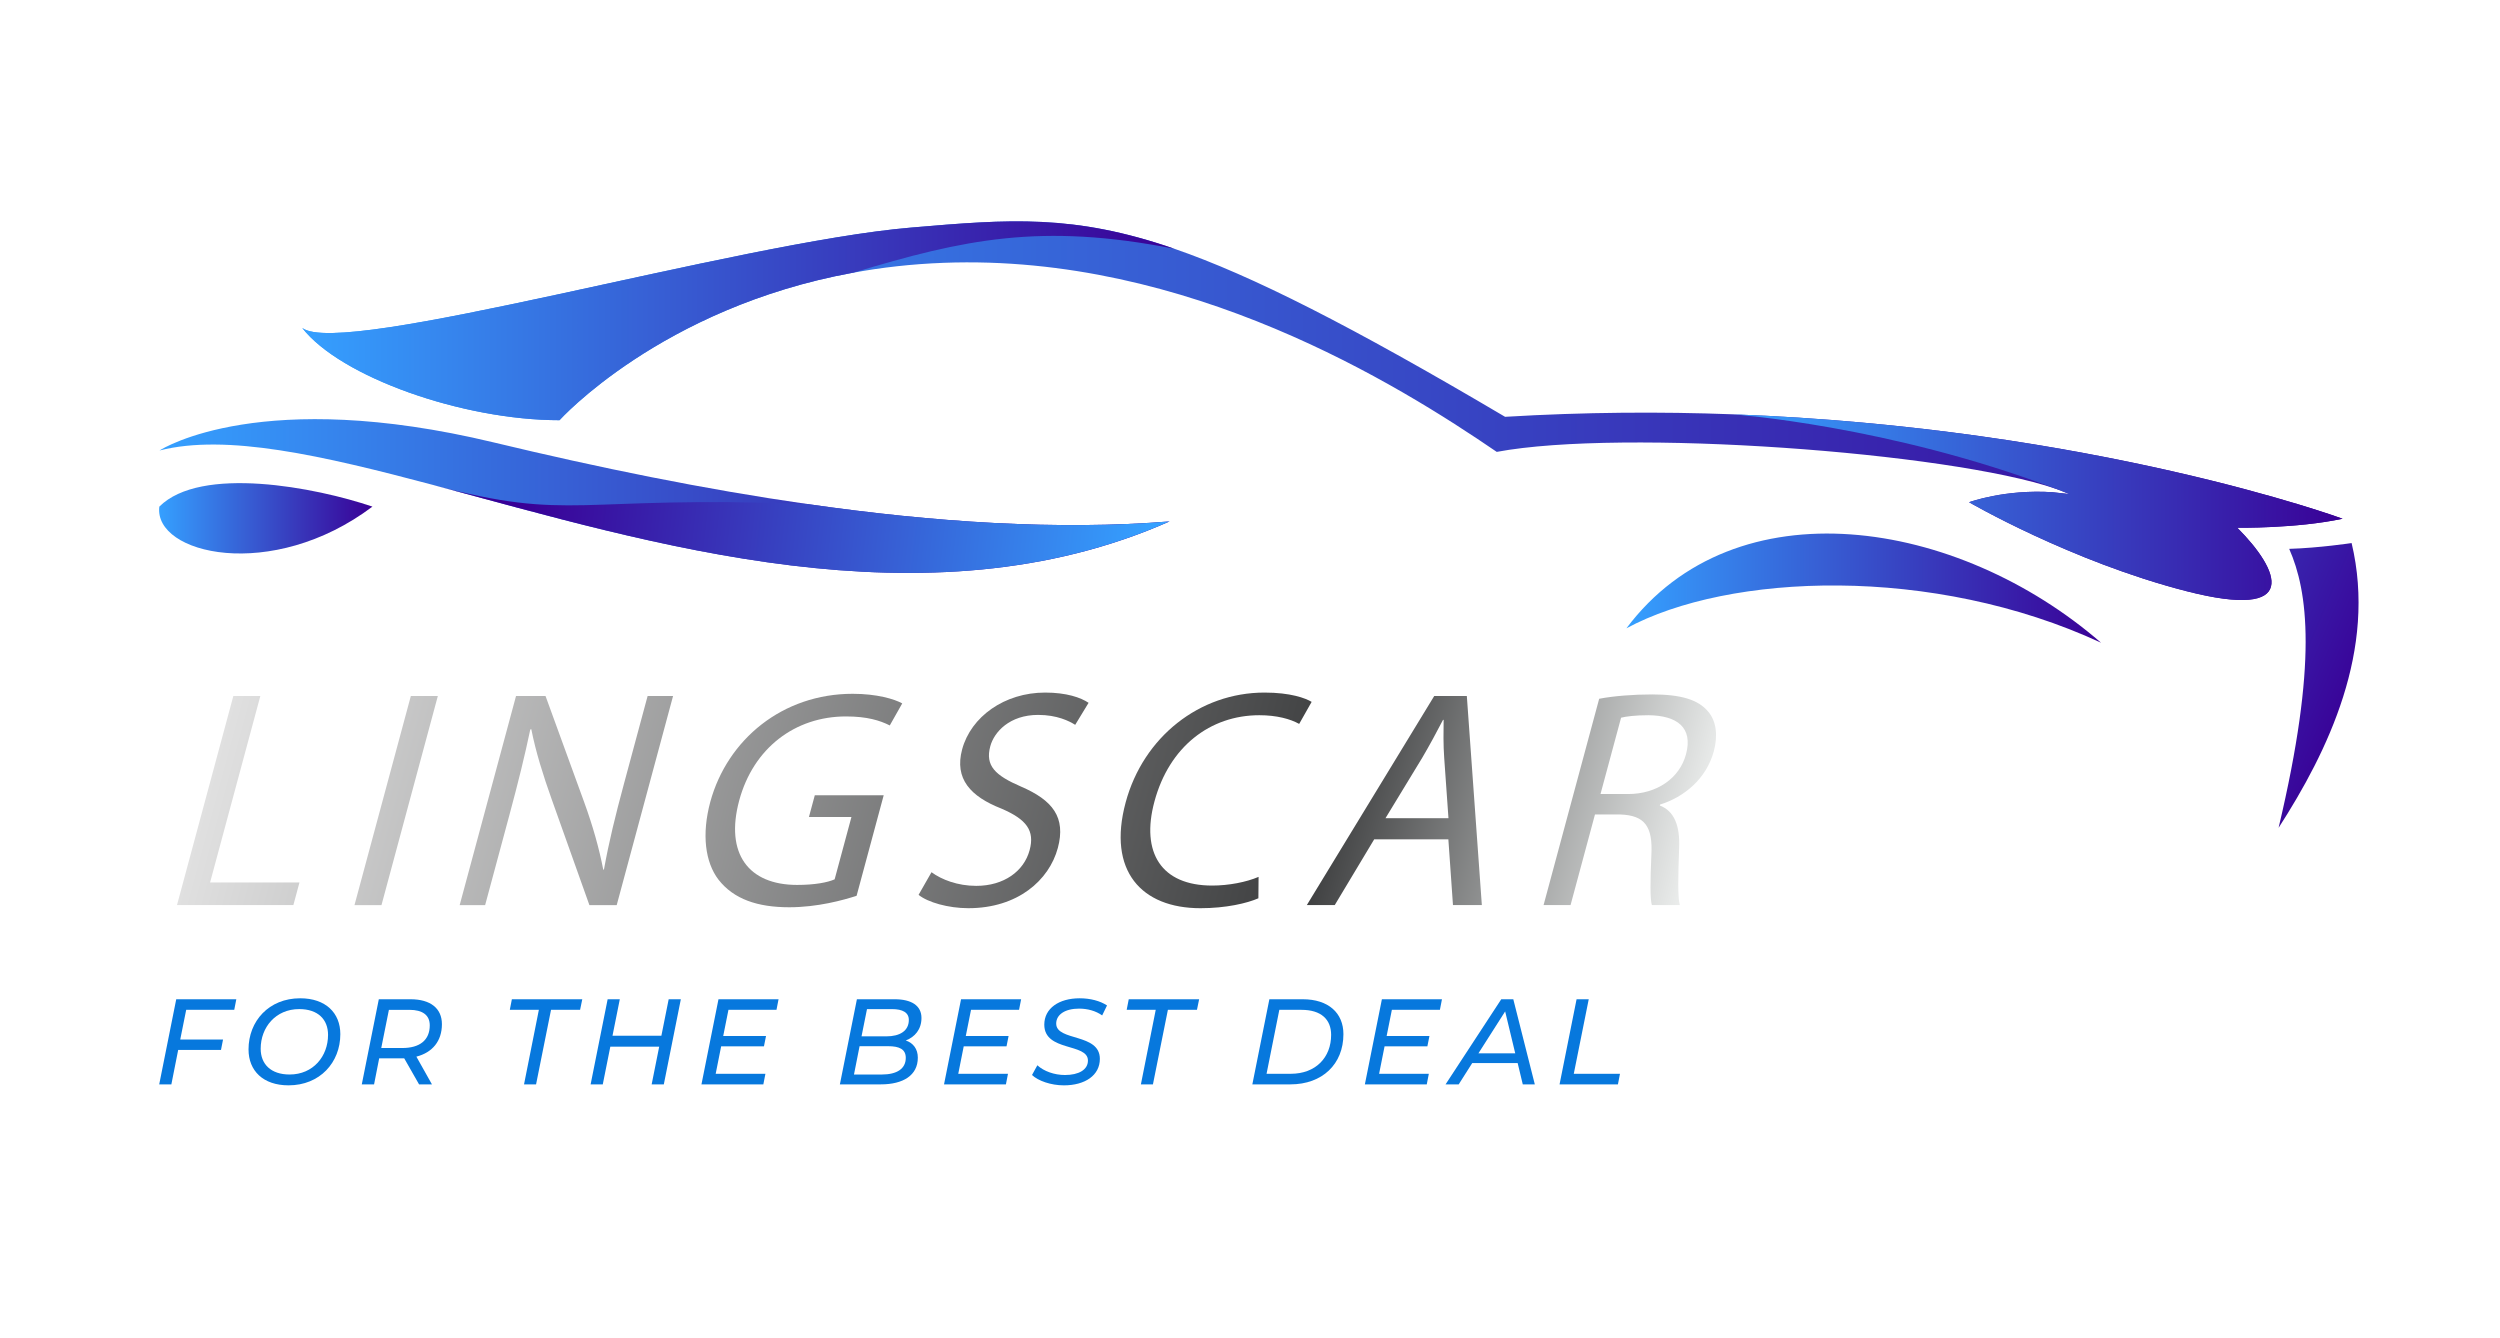 <?xml version="1.0" encoding="UTF-8"?>
<svg id="TEXTS" xmlns="http://www.w3.org/2000/svg" xmlns:xlink="http://www.w3.org/1999/xlink" viewBox="0 0 287.999 154.174">
  <defs>
    <style>
      .cls-1 {
        fill: url(#_Безымянный_градиент_33-3);
      }

      .cls-2 {
        fill: url(#_Безымянный_градиент_33-6);
      }

      .cls-3 {
        fill: url(#_Безымянный_градиент_33-8);
      }

      .cls-4 {
        fill: url(#_Безымянный_градиент_33-7);
      }

      .cls-5 {
        fill: #0778dd;
      }

      .cls-6 {
        fill: url(#_Безымянный_градиент_33-4);
      }

      .cls-7 {
        fill: url(#_Безымянный_градиент_5);
      }

      .cls-8 {
        fill: url(#_Безымянный_градиент_33);
      }

      .cls-9 {
        fill: url(#_Безымянный_градиент_33-5);
      }

      .cls-10 {
        fill: url(#_Безымянный_градиент_33-2);
      }
    </style>
    <linearGradient id="_Безымянный_градиент_33" data-name="Безымянный градиент 33" x1="34.815" y1="47.312" x2="269.865" y2="47.312" gradientUnits="userSpaceOnUse">
      <stop offset="0" stop-color="#35a0ff"/>
      <stop offset="1" stop-color="#390096"/>
    </linearGradient>
    <linearGradient id="_Безымянный_градиент_33-2" data-name="Безымянный градиент 33" x1="18.375" y1="57.143" x2="134.735" y2="57.143" xlink:href="#_Безымянный_градиент_33"/>
    <linearGradient id="_Безымянный_градиент_33-3" data-name="Безымянный градиент 33" x1="18.33" y1="59.709" x2="42.905" y2="59.709" xlink:href="#_Безымянный_градиент_33"/>
    <linearGradient id="_Безымянный_градиент_33-4" data-name="Безымянный градиент 33" x1="187.361" y1="67.754" x2="242.04" y2="67.754" xlink:href="#_Безымянный_градиент_33"/>
    <linearGradient id="_Безымянный_градиент_33-5" data-name="Безымянный градиент 33" x1="214.545" y1="56.993" x2="271.675" y2="81.058" xlink:href="#_Безымянный_градиент_33"/>
    <linearGradient id="_Безымянный_градиент_33-6" data-name="Безымянный градиент 33" y1="36.954" x2="135.285" y2="36.954" xlink:href="#_Безымянный_градиент_33"/>
    <linearGradient id="_Безымянный_градиент_33-7" data-name="Безымянный градиент 33" x1="199.585" y1="58.425" y2="58.425" xlink:href="#_Безымянный_градиент_33"/>
    <linearGradient id="_Безымянный_градиент_33-8" data-name="Безымянный градиент 33" x1="132.1" y1="64.786" x2="60.784" y2="56.667" xlink:href="#_Безымянный_градиент_33"/>
    <linearGradient id="_Безымянный_градиент_5" data-name="Безымянный градиент 5" x1="17.48" y1="92.204" x2="190.605" y2="92.204" gradientTransform="translate(31.009) skewX(-15.083)" gradientUnits="userSpaceOnUse">
      <stop offset="0" stop-color="#e0e0e0"/>
      <stop offset=".748" stop-color="#3d3e3f"/>
      <stop offset="1" stop-color="#ebedec"/>
    </linearGradient>
  </defs>
  <g>
    <path class="cls-8" d="m257.735,60.797c4.92,4.93,7.39,10.71-5.88,7.3-13.27-3.41-25.02-10.24-25.02-10.24,0,0,4.14-1.53,9.67-1.15l.06.01,1.83.2c-.45-.2-.96-.4-1.53-.6-.02,0-.05-.01-.07-.02-12.31-4.21-49.9-6.95-64.37-4.24-11.37-7.77-35.57-22.84-63.72-21.78-3.7.14-7.17.54-10.42,1.14h-.02c-22.14,4.04-33.81,16.99-33.81,16.99-11.2,0-25.25-4.99-29.64-10.63,4.54,3.53,50.05-9.86,70.14-11.56,11.36-.97,18.72-1.57,30.33,2.44,8.93,3.08,20.38,8.89,38.1,19.36,9.17-.55,17.94-.6,26.2-.29,41.7,1.53,70.28,12.03,70.28,12.03-5.31,1.14-12.13,1.04-12.13,1.04Z"/>
    <path class="cls-10" d="m134.735,60.067c-28.14,12.46-59.92,2.45-84.77-4.18-.01,0-.02-.01-.03-.01-12.87-3.42-23.87-5.94-31.56-3.98.48-.31,11.88-7.32,38.46-.94,12.1,2.91,24.28,5.4,36.12,7.1,14.73,2.13,28.93,3.04,41.78,2.01Z"/>
    <path class="cls-1" d="m18.354,58.362c4.775-4.775,18.029-2.217,24.551,0-11.609,8.739-25.232,5.478-24.551,0Z"/>
    <path class="cls-6" d="m187.361,72.383c12.522-16.727,38.149-12.683,54.679,1.659-19.37-8.986-42.895-8.041-54.679-1.659Z"/>
    <path class="cls-9" d="m270.905,62.56c2.935,12.326-2.739,24-8.413,32.804,4.529-19.076,3.375-27.245,1.223-32.136,3.45-.102,7.19-.668,7.19-.668Z"/>
    <path class="cls-2" d="m135.285,28.657c-15.39-3.02-24.22-1.09-37,2.76h-.02c-22.14,4.04-33.81,16.99-33.81,16.99-11.2,0-25.25-4.99-29.64-10.63,4.54,3.53,50.05-9.86,70.14-11.56,11.36-.97,18.72-1.57,30.33,2.44Z"/>
    <path class="cls-4" d="m257.735,60.797c4.92,4.93,7.39,10.71-5.88,7.3-13.27-3.41-25.02-10.24-25.02-10.24,0,0,4.14-1.53,9.67-1.15l.06.01,1.83.2c-.51-.2-1.02-.4-1.53-.6-.02,0-.05-.01-.07-.02-19.17-7.29-37.21-8.57-37.21-8.57,41.7,1.53,70.28,12.03,70.28,12.03-5.31,1.14-12.13,1.04-12.13,1.04Z"/>
    <path class="cls-3" d="m134.735,60.067c-28.14,12.46-59.92,2.45-84.77-4.18,16.01,4.27,16.19,1.16,42.99,2.17,14.73,2.13,28.93,3.04,41.78,2.01Z"/>
  </g>
  <g>
    <path class="cls-7" d="m26.882,80.177h3.11l-5.79,21.481h10.297l-.703,2.608h-13.407l6.493-24.09Z"/>
    <path class="cls-7" d="m50.439,80.177l-6.493,24.09h-3.11l6.493-24.09h3.11Z"/>
    <path class="cls-7" d="m52.954,104.267l6.493-24.09h3.396l4.438,12.188c1.026,2.824,1.737,5.361,2.216,7.828l.081-.036c.581-3.217,1.3-6.147,2.311-9.9l2.716-10.079h2.932l-6.493,24.09h-3.146l-4.356-12.224c-.958-2.681-1.824-5.433-2.337-8.042l-.117.036c-.64,3.038-1.349,5.933-2.428,9.936l-2.774,10.294h-2.932Z"/>
    <path class="cls-7" d="m98.68,103.194c-1.529.5-4.504,1.322-7.757,1.322-3.646,0-6.4-.929-8.153-3.181-1.533-2.002-1.953-5.219-.942-8.972,1.972-7.184,8.322-12.438,16.401-12.438,2.789,0,4.807.607,5.708,1.107l-1.435,2.538c-1.133-.572-2.616-1.037-5.048-1.037-5.863,0-10.671,3.646-12.299,9.687-1.647,6.112,1.062,9.722,6.675,9.722,2.038,0,3.509-.285,4.32-.643l1.937-7.185h-4.897l.675-2.502h7.937l-3.122,11.58Z"/>
    <path class="cls-7" d="m107.31,100.479c1.163.857,3.009,1.572,5.153,1.572,3.182,0,5.494-1.68,6.149-4.11.607-2.251-.333-3.538-3.249-4.79-3.557-1.394-5.439-3.431-4.524-6.826,1.011-3.753,4.874-6.541,9.557-6.541,2.467,0,4.1.572,5.009,1.18l-1.542,2.537c-.671-.428-2.087-1.144-4.268-1.144-3.289,0-5.07,1.966-5.514,3.61-.606,2.252.561,3.359,3.538,4.646,3.652,1.573,5.195,3.539,4.242,7.077-1.002,3.717-4.622,6.934-10.307,6.934-2.323,0-4.679-.679-5.734-1.537l1.489-2.608Z"/>
    <path class="cls-7" d="m144.966,103.481c-1.297.572-3.739,1.144-6.671,1.144-6.793,0-10.749-4.289-8.62-12.188,2.032-7.542,8.522-12.653,15.994-12.653,3.004,0,4.725.644,5.432,1.072l-1.436,2.538c-1.025-.572-2.59-1.001-4.592-1.001-5.648,0-10.376,3.61-12.081,9.937-1.59,5.897.786,9.687,6.649,9.687,1.895,0,3.931-.394,5.346-1.001l-.021,2.466Z"/>
    <path class="cls-7" d="m158.307,96.69l-4.546,7.577h-3.217l14.68-24.09h3.754l1.73,24.09h-3.326l-.531-7.577h-8.544Zm8.556-2.431l-.49-6.935c-.113-1.571-.085-3.002-.066-4.396h-.071c-.743,1.43-1.531,2.895-2.392,4.361l-4.237,6.969h7.257Z"/>
    <path class="cls-7" d="m184.225,80.498c1.659-.321,3.961-.5,6.105-.5,3.324,0,5.306.607,6.441,1.966.927,1.072,1.162,2.716.661,4.575-.856,3.181-3.428,5.29-6.196,6.146l-.029.108c1.686.643,2.331,2.358,2.229,4.86-.118,3.36-.173,5.683.078,6.612h-3.219c-.21-.679-.188-2.752-.057-5.754.18-3.324-.77-4.575-3.565-4.683h-2.932l-2.813,10.437h-3.109l6.406-23.769Zm.152,10.974h3.183c3.324,0,5.925-1.824,6.667-4.575.838-3.109-1.048-4.469-4.327-4.504-1.502,0-2.613.143-3.152.286l-2.37,8.793Z"/>
  </g>
  <g>
    <path class="cls-5" d="m21.45,116.332l-.686,3.418h4.931l-.238,1.205h-4.931l-.785,3.964h-1.4l1.961-9.806h6.92l-.238,1.219h-5.533Z"/>
    <path class="cls-5" d="m28.63,120.898c0-3.264,2.339-5.896,5.953-5.896,2.928,0,4.623,1.681,4.623,4.132,0,3.264-2.353,5.897-5.967,5.897-2.927,0-4.608-1.681-4.608-4.133Zm9.161-1.681c0-1.765-1.148-2.97-3.32-2.97-2.717,0-4.44,2.102-4.44,4.566,0,1.766,1.163,2.97,3.334,2.97,2.717,0,4.426-2.101,4.426-4.566Z"/>
    <path class="cls-5" d="m47.967,121.726l1.793,3.193h-1.484l-1.709-2.998h-2.886l-.588,2.998h-1.415l1.961-9.806h3.656c2.297,0,3.614,1.051,3.614,2.872,0,1.947-1.093,3.264-2.942,3.74Zm1.541-3.614c0-1.177-.84-1.779-2.339-1.779h-2.367l-.882,4.398h2.423c2.003,0,3.166-.896,3.166-2.619Z"/>
    <path class="cls-5" d="m62.078,116.332h-3.348l.238-1.219h8.11l-.252,1.219h-3.348l-1.723,8.587h-1.387l1.709-8.587Z"/>
    <path class="cls-5" d="m78.433,115.113l-1.961,9.806h-1.401l.868-4.343h-5.631l-.868,4.343h-1.401l1.961-9.806h1.401l-.841,4.202h5.631l.84-4.202h1.401Z"/>
    <path class="cls-5" d="m83.917,116.332l-.602,3.012h4.931l-.238,1.19h-4.931l-.63,3.166h5.729l-.238,1.219h-7.13l1.961-9.806h6.92l-.238,1.219h-5.533Z"/>
    <path class="cls-5" d="m105.732,121.852c0,2.031-1.695,3.067-4.258,3.067h-4.72l1.961-9.806h4.342c1.961,0,3.096.743,3.096,2.157,0,1.317-.771,2.199-1.807,2.592.854.294,1.387.967,1.387,1.989Zm-1.387.014c0-.994-.728-1.345-2.045-1.345h-3.278l-.645,3.264h3.194c1.765,0,2.773-.672,2.773-1.919Zm-4.468-5.617l-.63,3.138h2.872c1.541,0,2.578-.63,2.578-1.891,0-.854-.714-1.247-1.933-1.247h-2.886Z"/>
    <path class="cls-5" d="m111.861,116.332l-.602,3.012h4.931l-.238,1.19h-4.931l-.63,3.166h5.729l-.238,1.219h-7.13l1.961-9.806h6.92l-.238,1.219h-5.533Z"/>
    <path class="cls-5" d="m118.887,123.841l.616-1.121c.743.687,1.961,1.121,3.18,1.121,1.583,0,2.647-.603,2.647-1.667,0-2.046-5.028-.995-5.028-4.133,0-1.877,1.681-3.039,4.076-3.039,1.205,0,2.353.294,3.151.826l-.56,1.148c-.729-.519-1.667-.784-2.662-.784-1.611,0-2.633.687-2.633,1.723,0,2.06,5.029,1.079,5.029,4.062,0,1.905-1.709,3.054-4.146,3.054-1.499,0-2.956-.519-3.67-1.19Z"/>
    <path class="cls-5" d="m133.141,116.332h-3.348l.238-1.219h8.11l-.252,1.219h-3.348l-1.723,8.587h-1.387l1.709-8.587Z"/>
    <path class="cls-5" d="m146.23,115.113h3.838c2.97,0,4.693,1.583,4.693,4.021,0,3.46-2.438,5.785-6.107,5.785h-4.385l1.961-9.806Zm2.466,8.587c2.886,0,4.65-1.891,4.65-4.482,0-1.765-1.135-2.886-3.418-2.886h-2.55l-1.471,7.368h2.788Z"/>
    <path class="cls-5" d="m160.343,116.332l-.602,3.012h4.931l-.238,1.19h-4.931l-.631,3.166h5.729l-.238,1.219h-7.13l1.961-9.806h6.92l-.238,1.219h-5.533Z"/>
    <path class="cls-5" d="m174.835,122.468h-5.238l-1.555,2.451h-1.514l6.416-9.806h1.387l2.479,9.806h-1.387l-.589-2.451Zm-.28-1.121l-1.162-4.832-3.082,4.832h4.244Z"/>
    <path class="cls-5" d="m181.622,115.113h1.4l-1.723,8.587h5.323l-.238,1.219h-6.724l1.961-9.806Z"/>
  </g>
</svg>